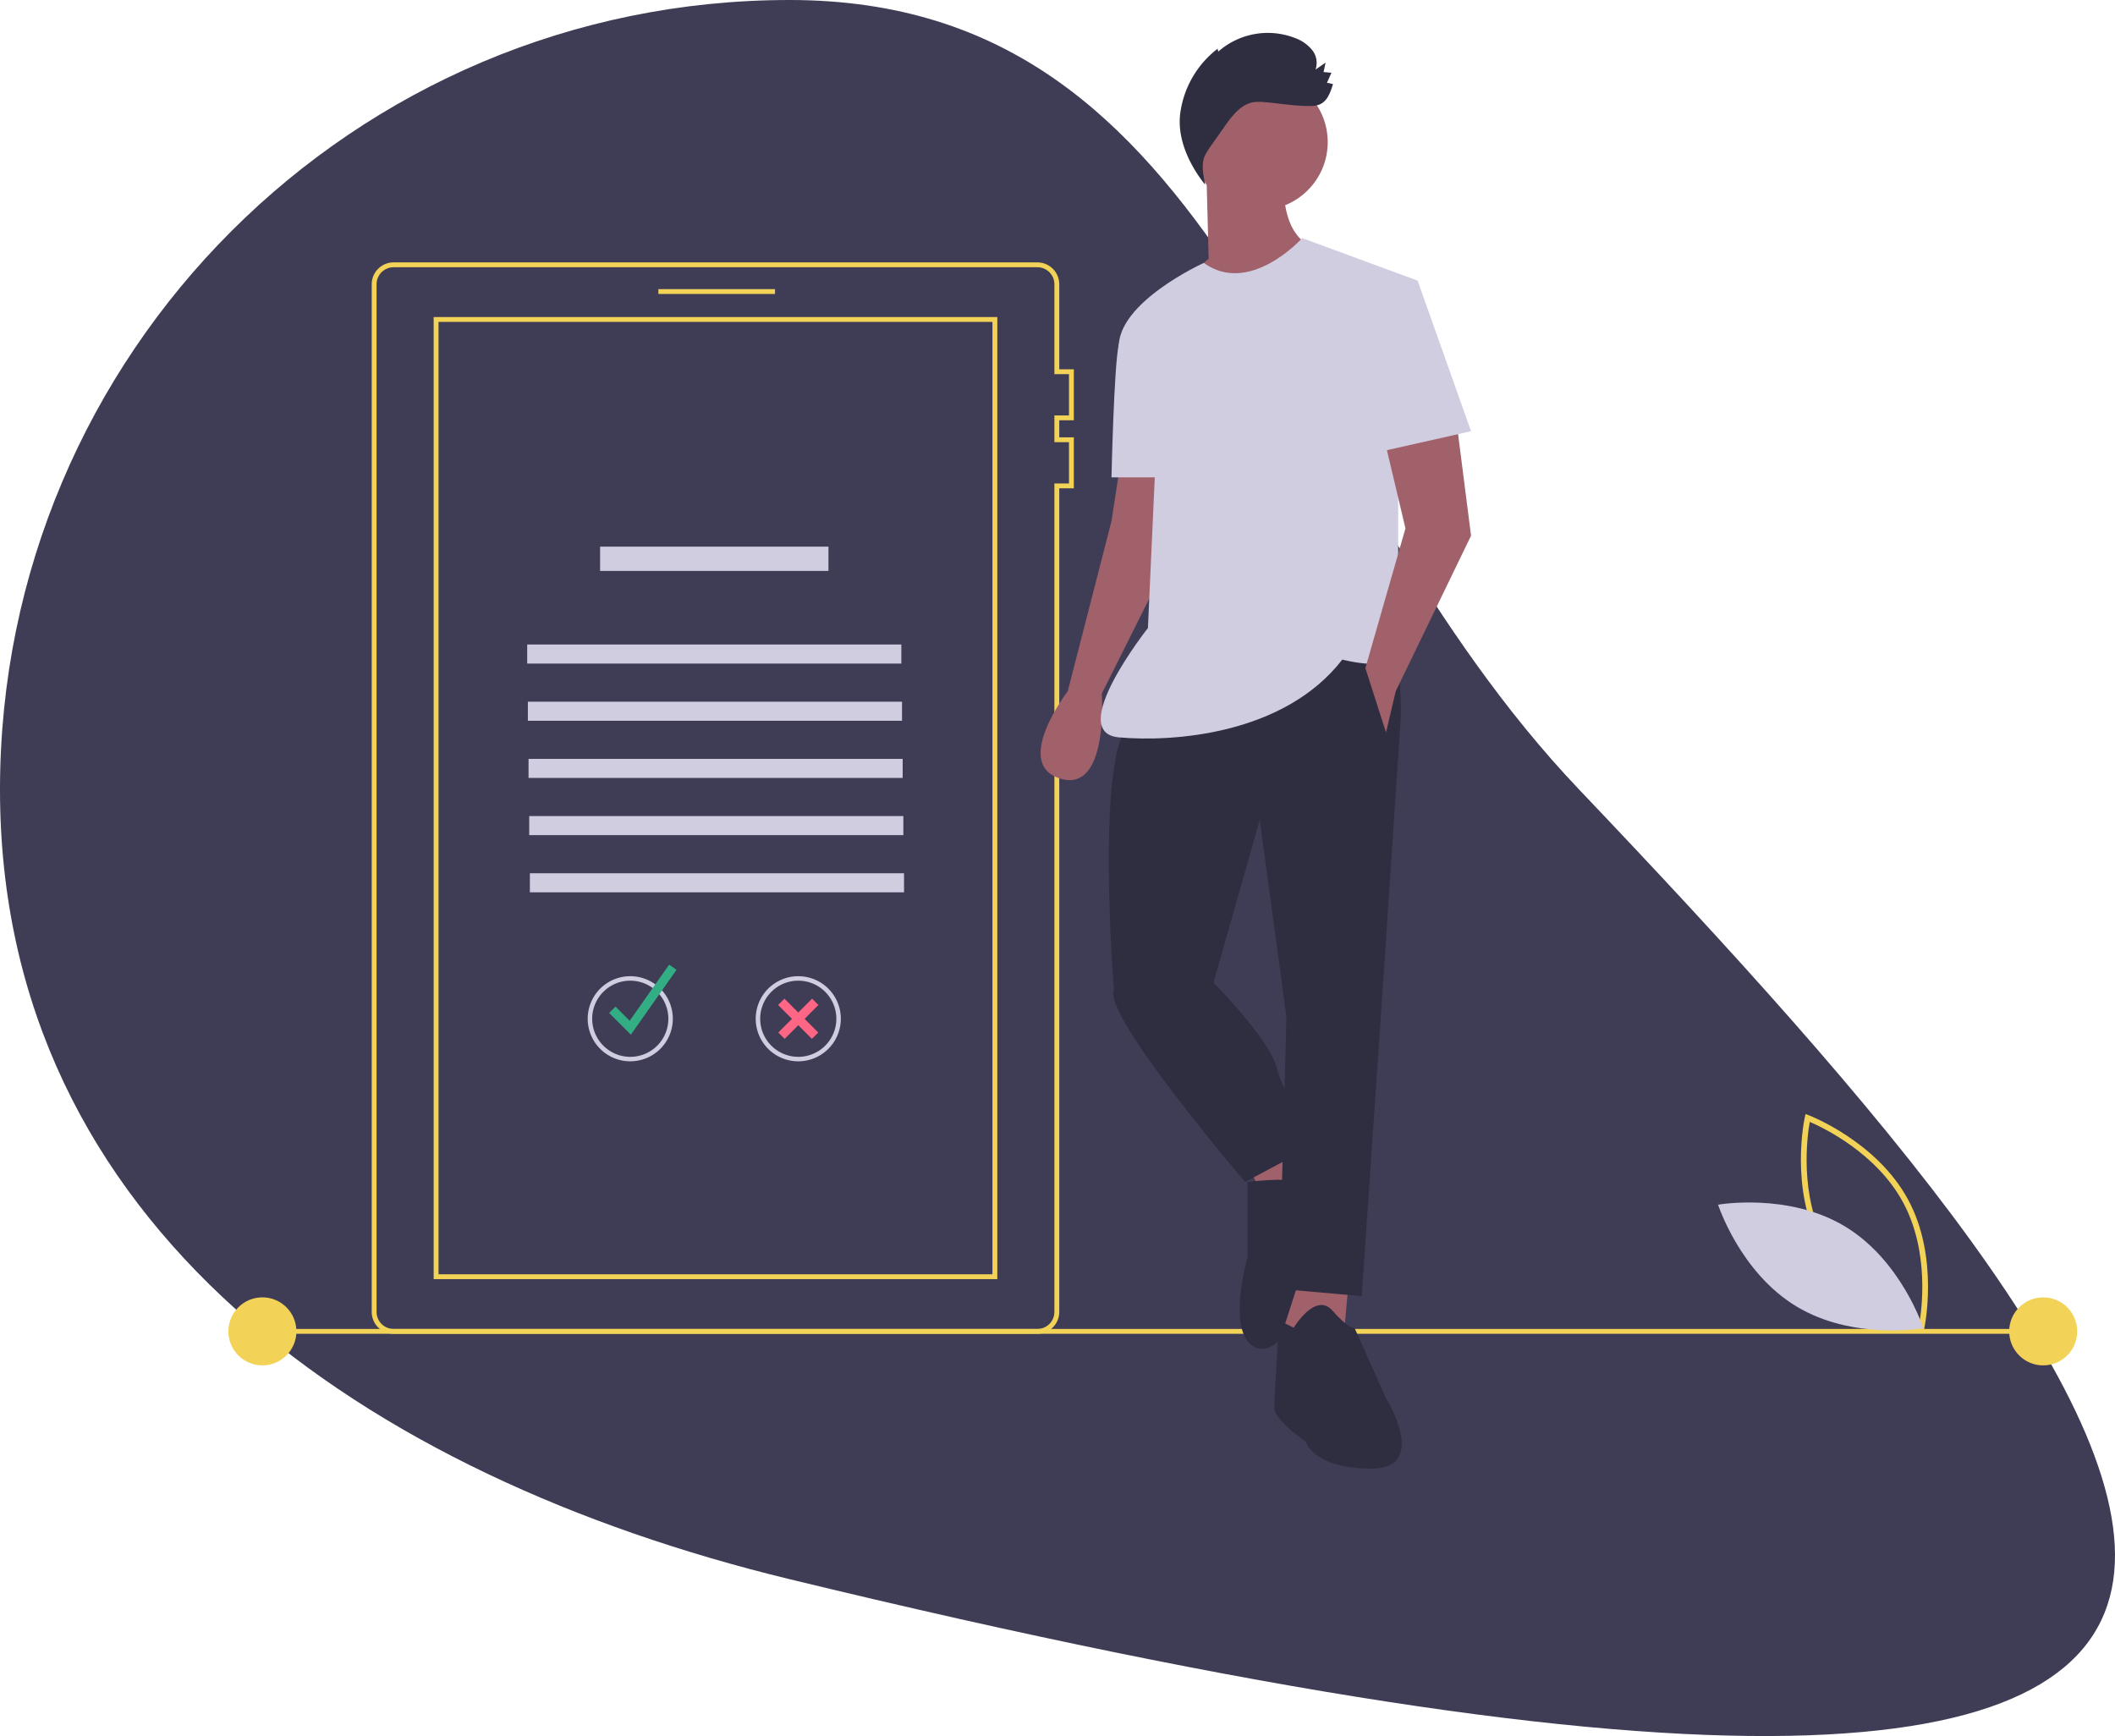 <svg id="b5526f3e-55c6-486e-a964-bc5b81439e12" data-name="Layer 1" xmlns="http://www.w3.org/2000/svg" width="870.553" height="714.568" viewBox="0 0 870.553 714.568"><title>confirm</title><path d="M814.724,417.716c244.268,256.649,448.558,512.646-325,325-174.434-42.313-325-145.507-325-325s145.507-325,325-325S690.978,287.699,814.724,417.716Z" transform="translate(-164.724 -92.716)" fill="#3f3d56"/><path d="M591.724,641.716h-265a9.01,9.01,0,0,1-9-9v-423a9.01,9.01,0,0,1,9-9h265a9.01,9.01,0,0,1,9,9v35h6v21h-6v7h6v21h-6v339A9.01,9.01,0,0,1,591.724,641.716Zm-265-439a7.008,7.008,0,0,0-7,7v423a7.008,7.008,0,0,0,7,7h265a7.008,7.008,0,0,0,7-7v-341h6v-17h-6v-11h6v-17h-6v-37a7.008,7.008,0,0,0-7-7Z" transform="translate(-164.724 -92.716)" fill="#f2d357"/><path d="M575.224,619.216h-232v-396h232Zm-230-2h228v-392h-228Z" transform="translate(-164.724 -92.716)" fill="#f2d357"/><rect x="271" y="119" width="48" height="2" fill="#f2d357"/><path d="M413.724,286.716" transform="translate(-164.724 -92.716)" fill="none" stroke="#f2d357" stroke-miterlimit="10" stroke-width="2"/><rect x="247" y="225" width="94" height="10" fill="#d0cde1"/><path d="M424.148,529.562a17.518,17.518,0,1,1,17.518-17.518A17.538,17.538,0,0,1,424.148,529.562Zm0-33.193a15.674,15.674,0,1,0,15.674,15.674A15.692,15.692,0,0,0,424.148,496.369Z" transform="translate(-164.724 -92.716)" fill="#d0cde1"/><polygon points="259.67 425.87 250.744 416.943 253.352 414.336 259.178 420.161 275.434 397.059 278.451 399.183 259.67 425.87" fill="#33ae84"/><path d="M493.3,529.562a17.518,17.518,0,1,1,17.518-17.518A17.538,17.538,0,0,1,493.3,529.562Zm0-33.193a15.674,15.674,0,1,0,15.674,15.674A15.692,15.692,0,0,0,493.3,496.369Z" transform="translate(-164.724 -92.716)" fill="#d0cde1"/><polygon points="336.874 413.654 334.263 411.05 328.576 416.755 322.889 411.05 320.278 413.654 325.972 419.366 320.355 425.001 322.966 427.605 328.576 421.978 334.186 427.605 336.797 425.001 331.18 419.366 336.874 413.654" fill="#ff6584"/><rect x="107.553" y="547" width="727.447" height="2" fill="#f2d357"/><circle cx="108" cy="548" r="14" fill="#f2d357"/><circle cx="841" cy="548" r="14" fill="#f2d357"/><path d="M956.402,641.21l-1.267-.475c-.278-.105-27.993-10.723-40.975-34.799-12.983-24.077-6.626-53.067-6.56-53.356l.299-1.32,1.267.475c.278.105,27.992,10.723,40.975,34.799,12.983,24.077,6.626,53.067,6.56,53.356Zm-40.163-36.395c10.976,20.357,32.877,30.791,38.426,33.174,1.055-5.947,4.364-29.997-6.603-50.334-10.965-20.335-32.874-30.786-38.426-33.174C908.58,560.432,905.273,584.479,916.239,604.815Z" transform="translate(-164.724 -92.716)" fill="#f2d357"/><path d="M924.081,597.49c23.331,14.037,32.317,41.918,32.317,41.918s-28.842,5.123-52.173-8.914-32.317-41.918-32.317-41.918S900.75,583.453,924.081,597.49Z" transform="translate(-164.724 -92.716)" fill="#d0cde1"/><path d="M626.224,281.216l-4,26-18,70s-23,30-3,36,17-35,17-35l25-50v-45Z" transform="translate(-164.724 -92.716)" fill="#a0616a"/><polygon points="533.5 467.5 542.5 484.5 521.5 495.5 513.5 479.5 533.5 467.5" fill="#a0616a"/><path d="M678.224,579.216s16-2,19,0,5-9,10-7,19,19,16,21-16,26-16,26-14,34-26,28-3-37-3-37Z" transform="translate(-164.724 -92.716)" fill="#2f2e41"/><polygon points="555.5 523.5 552.5 556.5 526.5 552.5 536.5 521.5 555.5 523.5" fill="#a0616a"/><path d="M691.224,636.216l6,3s9-15,16-7,9,7,9,7l13,29s18,29-6,29-27-11-27-11-13-9-13-14S691.224,636.216,691.224,636.216Z" transform="translate(-164.724 -92.716)" fill="#2f2e41"/><path d="M737.224,347.216s5,26,4,42-8,120-8,120l-8,117-34-3,3-112-11-81-19,67-41,3s-8-99,7-110S737.224,347.216,737.224,347.216Z" transform="translate(-164.724 -92.716)" fill="#2f2e41"/><path d="M658.224,487.216l6,10s23,23,26,35,17,31,17,31l-30,16s-59-69-54-79Z" transform="translate(-164.724 -92.716)" fill="#2f2e41"/><circle cx="518.5" cy="58.5" r="28" fill="#a0616a"/><path d="M693.224,170.216s-1,21,14,25-24,24-24,24-30,1-28-14l7-6-1-38Z" transform="translate(-164.724 -92.716)" fill="#a0616a"/><path d="M700.724,190.716s-21.512,23.939-40.506,10.219c0,0-35.994,16.281-34.994,35.281s15,49,15,49l-3,66s-34,43-12,45,68-1,92-32c0,0,23,6,23-4v-64l8-88Z" transform="translate(-164.724 -92.716)" fill="#d0cde1"/><path d="M636.224,224.216s-8.96,1.293-10.98,10.147-3.02,54.853-3.02,54.853h24Z" transform="translate(-164.724 -92.716)" fill="#d0cde1"/><polygon points="599.5 173.5 605.5 220.5 574.5 284.5 570.5 301.5 562 275 578.5 217.5 569.5 179.5 599.5 173.5" fill="#a0616a"/><path d="M710.909,126.802l1.847-4.141-3.245-.291.83-3.871-4.139,2.857a8.455,8.455,0,0,0-1.409-8.072,16.149,16.149,0,0,0-6.922-4.881,30.883,30.883,0,0,0-31.691,5.539l-.299-1.165a40.221,40.221,0,0,0-15.361,26.62c-1.324,10.435,3.689,21.061,10.205,29.319-.665-4.37-1.849-8.655.252-12.544a41.048,41.048,0,0,1,2.65-4.093l5.314-7.535c3.054-4.33,6.684-9.03,11.926-9.797a19.625,19.625,0,0,1,4.378.017c6.444.507,13.348,1.819,19.801,1.54,5.261-.227,6.855-4.157,8.346-8.961A17.527,17.527,0,0,0,710.909,126.802Z" transform="translate(-164.724 -92.716)" fill="#2f2e41"/><polygon points="573.5 117.5 583.5 115.5 605.5 177.5 565.5 186.5 573.5 117.5" fill="#d0cde1"/><rect x="217" y="265.284" width="154" height="7.846" fill="#d0cde1"/><rect x="217.276" y="288.822" width="154" height="7.846" fill="#d0cde1"/><rect x="217.553" y="312.361" width="154" height="7.846" fill="#d0cde1"/><rect x="217.829" y="335.899" width="154" height="7.846" fill="#d0cde1"/><rect x="218.105" y="359.438" width="154" height="7.846" fill="#d0cde1"/></svg>